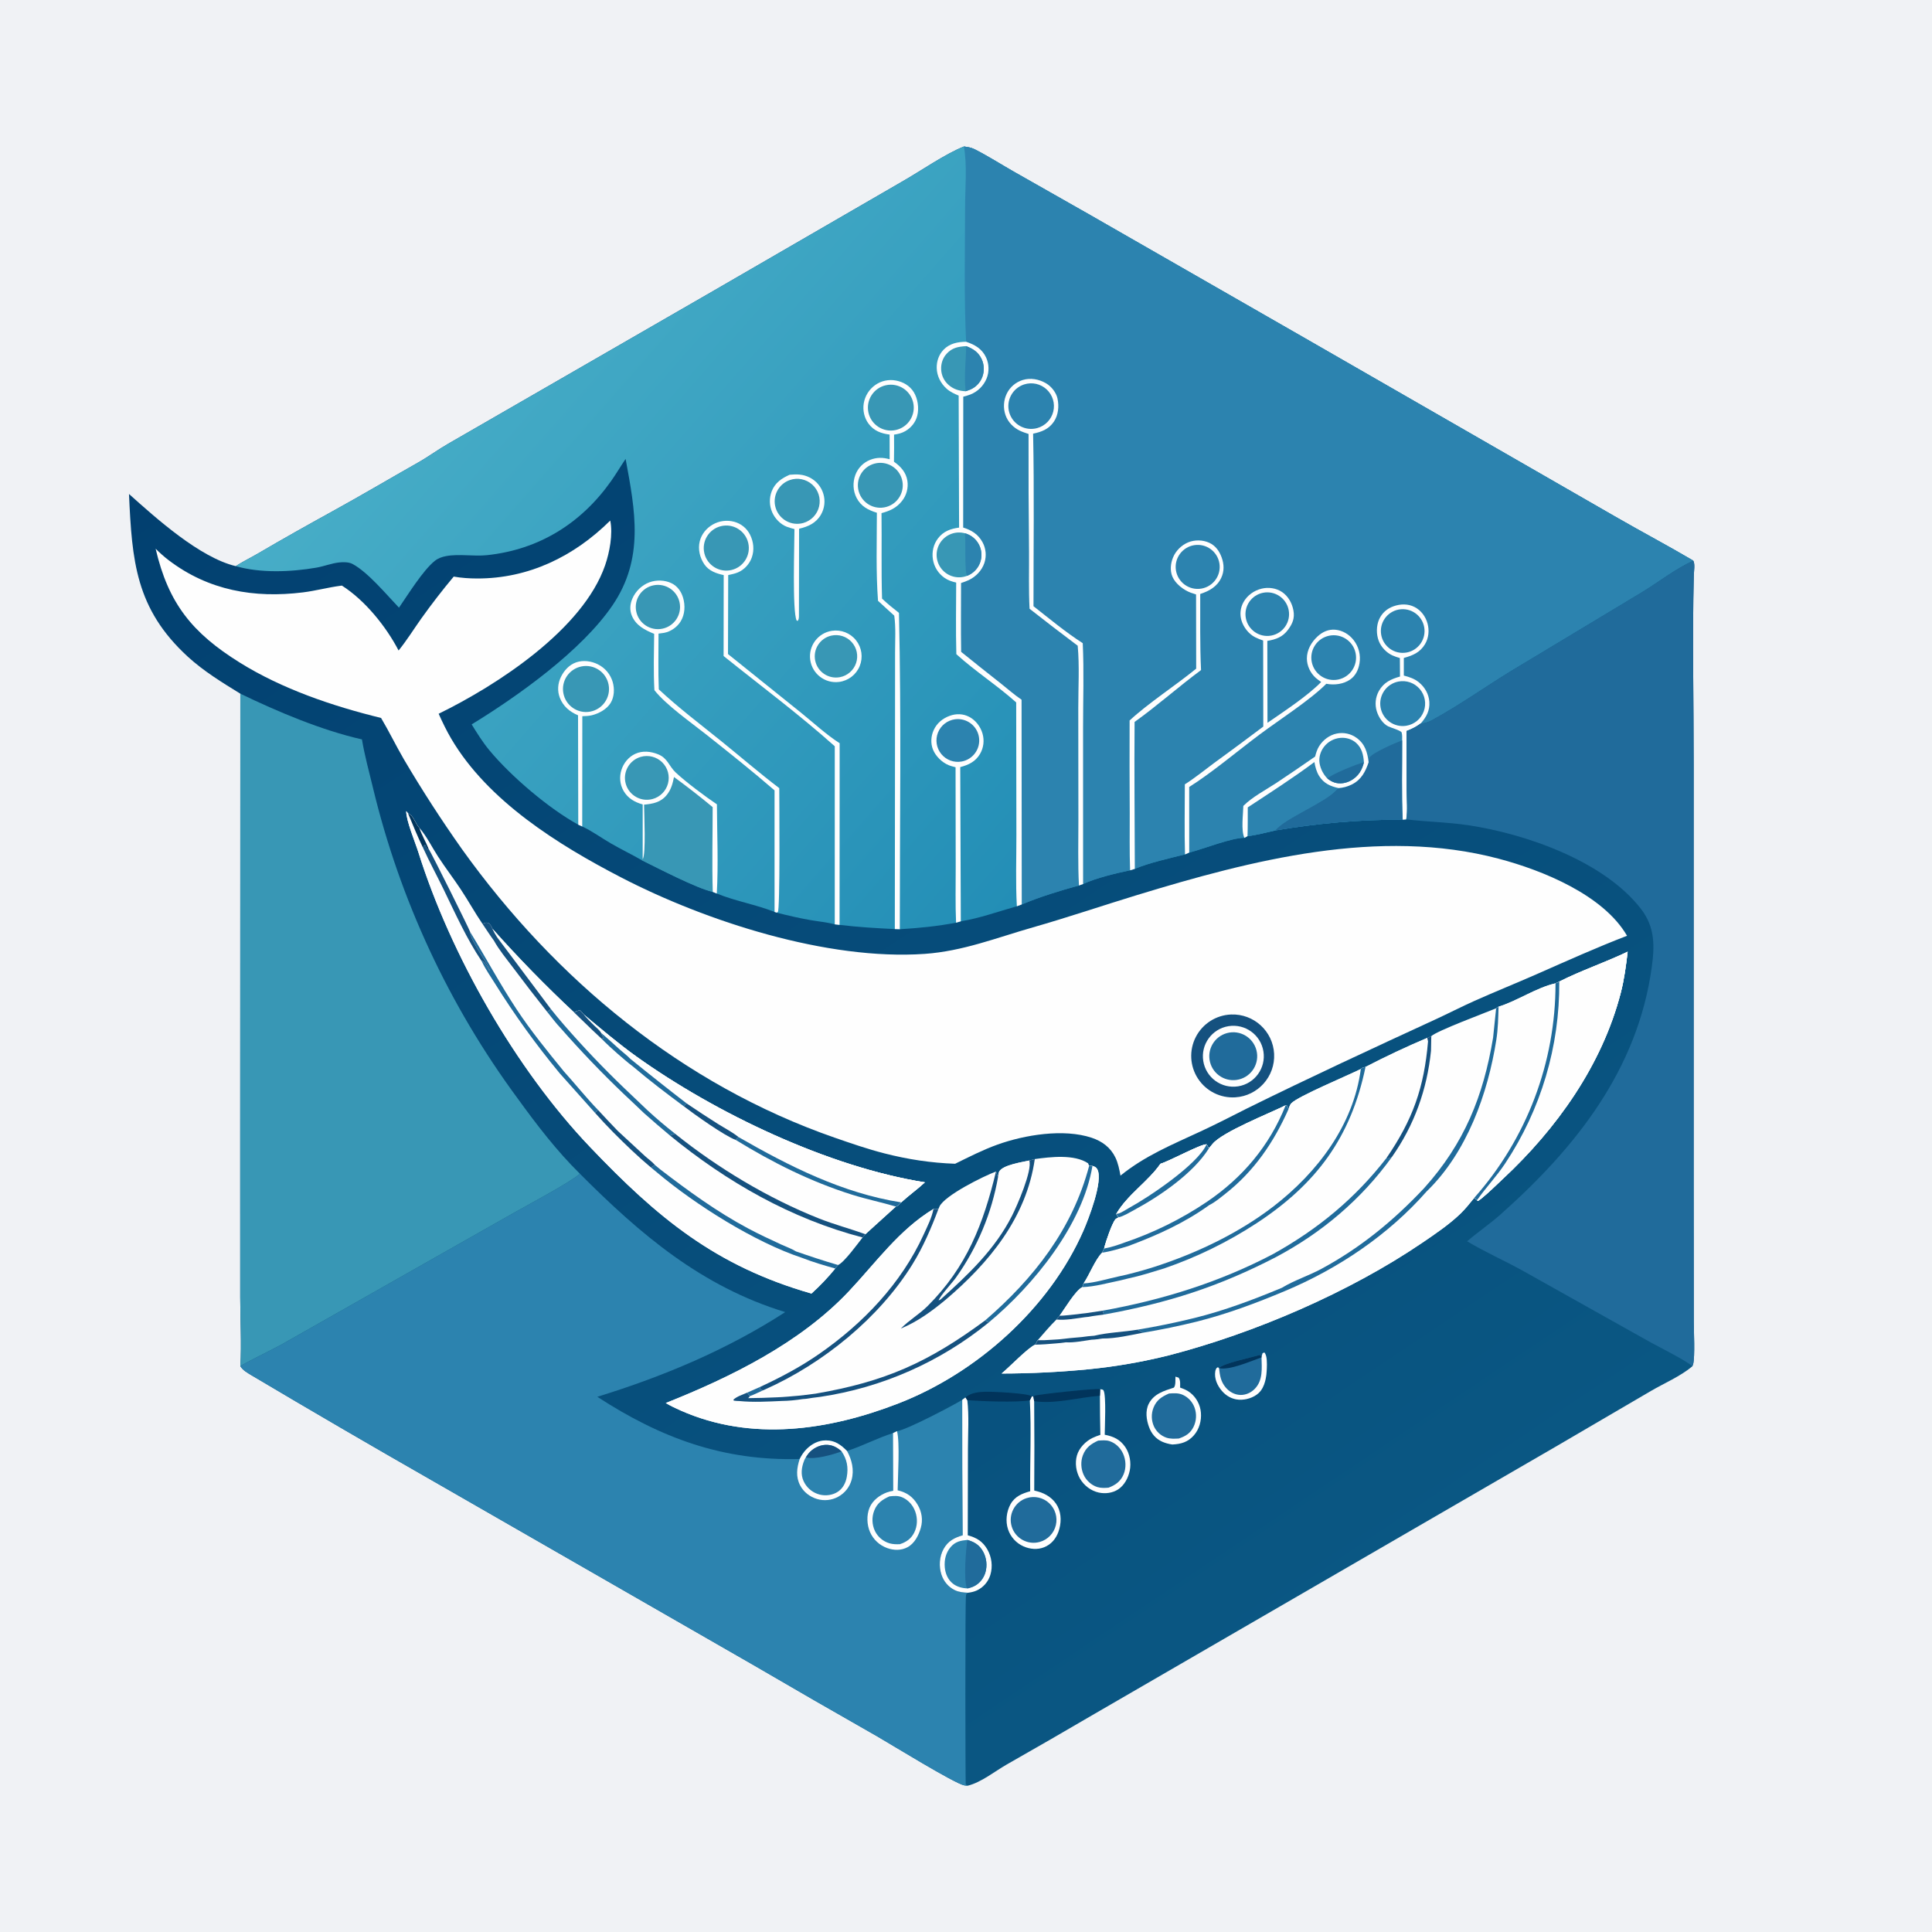 <?xml version="1.0" encoding="utf-8" ?>
<svg xmlns="http://www.w3.org/2000/svg" xmlns:xlink="http://www.w3.org/1999/xlink" width="1024" height="1024">
	<path fill="#F0F2F5" d="M0 0L1024 0L1024 1024L0 1024L0 0Z" />
	<defs>
		<linearGradient id="gradient_0" gradientUnits="userSpaceOnUse" x1="271.15" y1="129.213" x2="739.128"
			y2="828.481">
			<stop offset="0" stop-color="#024070" />
			<stop offset="1" stop-color="#0A5783" />
		</linearGradient>
	</defs>
	<path fill="url(#gradient_0)"
		d="M510.904 77.659C512.964 77.91 514.833 78.228 516.699 79.178C523.744 82.766 530.524 87.107 537.399 91.023L577.692 113.903L691.15 178.968L856.442 274.018C870.043 281.852 883.932 289.184 897.454 297.151C898.498 298.831 897.794 302.952 897.741 305.1C896.917 338.673 897.718 372.388 897.673 405.98L897.675 631.479L897.735 700.255C897.724 705.229 898.463 718.967 897.371 723.15C897.287 723.475 897.08 723.915 896.957 724.203C890.736 729.438 882.03 733.137 874.992 737.257L824.197 766.965L580.287 908.282C564.767 917.373 549.187 926.361 533.548 935.247C527.123 938.933 520.09 944.682 512.955 946.446C512.313 946.441 511.682 946.392 511.05 946.27C505.959 945.288 472.698 924.812 465.308 920.523C443.083 907.889 420.932 895.126 398.856 882.234L228.541 784.417C196.663 766.204 164.94 747.722 133.375 728.973C131.108 727.6 128.864 726.406 127.389 724.127C128.107 712.164 127.327 699.682 127.325 687.672L127.314 610.798L127.379 367.668C117.801 361.784 107.844 355.676 99.538 348.054C71.829 322.627 69.962 297.225 68.368 261.822C82.891 274.829 105.964 295.557 124.944 300.059C128.766 297.593 133.043 295.527 136.981 293.218C149.948 285.615 162.974 278.291 176.144 271.047C191.483 262.61 206.61 253.641 221.853 245.009C227.24 241.959 232.225 238.234 237.607 235.167L378.522 153.929L478.092 96.28C487.504 90.947 501.295 81.36 510.904 77.659Z" />
	<defs>
		<linearGradient id="gradient_1" gradientUnits="userSpaceOnUse" x1="586.267" y1="423.904" x2="265.317"
			y2="142.381">
			<stop offset="0" stop-color="#238EB6" />
			<stop offset="1" stop-color="#47ADC7" />
		</linearGradient>
	</defs>
	<path fill="url(#gradient_1)"
		d="M510.904 77.659C512.964 77.91 514.833 78.228 516.699 79.178C523.744 82.766 530.524 87.107 537.399 91.023L577.692 113.903L691.15 178.968L856.442 274.018C870.043 281.852 883.932 289.184 897.454 297.151C888.033 301.443 879.319 308.308 870.466 313.724L800.466 355.859C786.702 364.309 773.187 373.968 759.016 381.633C757.004 382.721 755.323 383.274 753.053 383.409C750.631 385.212 748.297 386.384 745.484 387.455L745.56 419.198C745.568 423.995 746.129 429.61 745.337 434.286L743.456 434.444C720.586 434.365 698.469 436.353 675.917 440.154C671.104 441.226 666.09 442.623 661.204 443.171L659.567 444.081C652.961 443.922 637.664 450.037 630.309 451.879L628.077 452.845C620.035 454.854 608.927 457.338 601.48 460.507L598.974 461.268C591.51 462.857 580.899 465.35 574.067 468.532L571.87 469.329C561.859 472.046 551.097 475.373 541.549 479.372L538.958 480.342C529.048 483.102 519.441 486.662 509.244 488.316L506.734 489.053C496.799 490.936 487.005 491.913 476.915 492.505L474.276 492.424C464.46 491.968 454.75 491.383 444.988 490.212L442.443 489.92C438.313 488.81 433.717 488.396 429.485 487.656C423.506 486.611 417.662 485.261 411.784 483.754L410.532 483.338C400.597 479.412 389.913 477.662 379.918 473.6L377.78 472.729C368.911 470.692 348.95 460.25 340.24 455.975C334.864 452.866 329.23 450.181 323.846 447.063C318.781 444.13 313.885 440.526 308.589 438.052L306.492 437.103C290.879 428.546 270.825 411.462 259.402 397.689C255.829 393.381 252.927 388.701 249.997 383.951C274.767 368.774 308.245 344.881 324.603 320.893C341.562 296.024 336.691 270.742 331.584 243.232C328.972 247.078 326.625 251.108 323.944 254.902C308.038 277.418 285.669 291.323 258.148 294.245C251.013 295.003 243.436 293.45 236.453 294.743C234.271 295.147 232.22 295.878 230.467 297.269C224.198 302.246 216.194 315.247 211.469 322.078C204.923 315.253 194.994 303.228 186.824 298.902C184.841 297.852 181.884 297.869 179.71 298.113C175.633 298.57 171.68 300.179 167.62 300.879C154.279 303.177 137.992 303.855 124.944 300.059C128.766 297.593 133.043 295.527 136.981 293.218C149.948 285.615 162.974 278.291 176.144 271.047C191.483 262.61 206.61 253.641 221.853 245.009C227.24 241.959 232.225 238.234 237.607 235.167L378.522 153.929L478.092 96.28C487.504 90.947 501.295 81.36 510.904 77.659Z" />
	<path fill="#2C83AF"
		d="M510.904 77.659C512.964 77.91 514.833 78.228 516.699 79.178C523.744 82.766 530.524 87.107 537.399 91.023L577.692 113.903L691.15 178.968L856.442 274.018C870.043 281.852 883.932 289.184 897.454 297.151C888.033 301.443 879.319 308.308 870.466 313.724L800.466 355.859C786.702 364.309 773.187 373.968 759.016 381.633C757.004 382.721 755.323 383.274 753.053 383.409C750.631 385.212 748.297 386.384 745.484 387.455L745.56 419.198C745.568 423.995 746.129 429.61 745.337 434.286L743.456 434.444C720.586 434.365 698.469 436.353 675.917 440.154C671.104 441.226 666.09 442.623 661.204 443.171L659.567 444.081C652.961 443.922 637.664 450.037 630.309 451.879L628.077 452.845C620.035 454.854 608.927 457.338 601.48 460.507L598.974 461.268C591.51 462.857 580.899 465.35 574.067 468.532L571.87 469.329C561.859 472.046 551.097 475.373 541.549 479.372L541.45 370.865C537.6 368.267 534.01 365.071 530.365 362.186C523.343 356.677 516.362 351.114 509.424 345.5C509.212 333.348 509.37 321.166 509.369 309.011C510.779 308.532 512.209 308.056 513.551 307.406C517.318 305.582 520.442 302.308 521.761 298.3C522.941 294.671 522.573 290.717 520.743 287.369C518.44 283.169 514.943 280.995 510.494 279.614L510.54 210.255C511.787 209.906 513.083 209.571 514.293 209.1C518.241 207.547 521.377 204.436 522.962 200.5C524.353 196.92 524.233 192.928 522.628 189.439C520.488 184.86 516.663 182.693 512.063 181.152C510.917 157.426 511.482 133.385 511.518 109.627C511.533 99.399 512.674 87.707 510.904 77.659Z" />
	<path fill="#FEFEFE"
		d="M669.498 339.496C668.045 338.988 666.607 338.445 665.234 337.744C661.857 336.022 659.137 332.536 658.031 328.929C657.028 325.678 657.398 322.158 659.055 319.186C661.06 315.538 664.686 312.952 668.71 311.993C672.328 311.13 676.334 311.666 679.455 313.746C682.77 315.955 684.851 319.696 685.545 323.567C686.281 327.677 685.12 330.461 682.727 333.728C679.835 337.675 676.331 338.883 671.708 339.692L671.793 383.1C680.602 376.995 692.894 368.988 700.264 361.455C699.274 360.784 698.274 360.103 697.381 359.305C694.545 356.771 692.692 352.874 692.672 349.057C692.647 344.463 695.104 340.253 698.438 337.227C701.066 334.843 704.211 333.433 707.805 333.771C711.64 334.132 715.135 336.271 717.471 339.289C720.157 342.756 721.28 347.184 720.571 351.512C720.026 354.937 718.508 358.157 715.602 360.17C712.014 362.656 707.152 363.22 702.964 362.417C694.345 371.078 678.111 381.475 667.727 389.227C656.304 397.756 642.002 409.81 630.297 417.103L630.309 451.879L628.077 452.845C627.711 440.5 627.995 428.067 627.99 415.712C633.374 412.318 638.344 408.217 643.459 404.43C652.222 398.065 660.928 391.621 669.574 385.098L669.498 339.496Z" />
	<path fill="#2C83AF"
		d="M704.496 336.937C710.918 335.616 717.193 339.758 718.504 346.182C719.814 352.606 715.662 358.874 709.236 360.174C702.824 361.47 696.574 357.33 695.267 350.921C693.96 344.512 698.09 338.255 704.496 336.937Z" />
	<path fill="#2C83AF"
		d="M669.407 314.187C675.704 312.923 681.824 317.039 683.028 323.348C684.231 329.658 680.057 335.738 673.736 336.881C667.5 338.009 661.52 333.903 660.333 327.678C659.145 321.454 663.194 315.434 669.407 314.187Z" />
	<path fill="#FEFEFE"
		d="M741.96 348.777C740.631 348.391 739.268 347.951 738.008 347.377C734.779 345.906 732.026 342.971 730.756 339.666C729.415 336.172 729.442 331.659 730.985 328.23C732.506 324.848 735.213 322.509 738.693 321.305C742.342 320.042 746.268 319.949 749.761 321.736C753.222 323.506 755.643 326.821 756.64 330.542C757.609 334.154 757.229 338.139 755.31 341.382C752.668 345.846 748.785 347.419 744.053 348.733L744.057 358.062C747.002 358.837 749.765 359.729 752.135 361.713C755.249 364.32 757.286 367.869 757.576 371.959C757.906 376.612 756.013 380.007 753.053 383.409C750.631 385.212 748.297 386.384 745.484 387.455L745.56 419.198C745.568 423.995 746.129 429.61 745.337 434.286L743.456 434.444C742.778 420.521 743.229 406.36 743.169 392.408C743.178 391.016 743.279 389.582 742.895 388.231C742.611 387.228 737.014 385.624 735.746 384.978C732.814 383.484 730.704 380.08 729.733 377.019C728.602 373.409 729.011 369.493 730.863 366.194C733.435 361.663 737.273 359.932 742.03 358.585L741.96 348.777Z" />
	<path fill="#2C83AF"
		d="M741.142 361.243C745.364 360.408 749.708 361.917 752.503 365.191C755.297 368.465 756.107 372.992 754.619 377.031C753.131 381.07 749.578 383.991 745.328 384.67C738.922 385.692 732.878 381.397 731.737 375.011C730.595 368.626 734.778 362.503 741.142 361.243Z" />
	<path fill="#2C83AF"
		d="M742.507 322.919C748.908 322.388 754.517 327.17 755.007 333.574C755.497 339.978 750.679 345.557 744.272 346.005C737.923 346.449 732.406 341.685 731.921 335.339C731.435 328.993 736.164 323.446 742.507 322.919Z" />
	<path fill="#206B9B"
		d="M743.169 392.408C743.229 406.36 742.778 420.521 743.456 434.444C720.586 434.365 698.469 436.353 675.917 440.154C680.634 433.846 702.139 425.5 708.11 418.859C708.594 418.321 708.9 418.055 709.52 417.702C711.951 417.528 714.324 416.876 716.503 415.783C721.506 413.276 723.705 409.038 725.399 403.984L725.669 401.739C727.297 398.949 739.841 393.624 743.169 392.408Z" />
	<path fill="#FEFEFE"
		d="M545.155 230.013C543.634 229.502 542.078 229.003 540.623 228.32C537.093 226.662 534.205 223.689 532.924 219.975C531.632 216.205 531.899 212.075 533.665 208.503C535.382 205.096 538.411 202.535 542.056 201.409C546.22 200.129 550.701 200.983 554.417 203.152C557.21 204.782 559.811 208.022 560.494 211.222C561.377 215.355 560.967 219.997 558.536 223.549C555.839 227.489 552.029 228.931 547.571 229.855C548.193 260.279 547.749 290.864 547.771 321.301C556.244 327.942 564.816 335.095 573.879 340.892C574.583 355.829 574.035 371.042 574.053 386.011L574.067 468.532L571.87 469.329C571.253 457.763 571.585 446.006 571.57 434.422L571.51 375.329C571.495 364.487 572.203 353.02 571.205 342.243C562.625 335.812 554.12 329.283 545.69 322.656C545.163 312.53 545.49 302.207 545.412 292.053C545.185 271.373 545.1 250.693 545.155 230.013Z" />
	<path fill="#2C83AF"
		d="M542.851 203.744C547.017 202.413 551.577 203.438 554.773 206.423C557.968 209.407 559.302 213.887 558.258 218.133C557.215 222.38 553.957 225.731 549.742 226.895C543.401 228.645 536.826 225.001 534.95 218.697C533.073 212.392 536.586 205.745 542.851 203.744Z" />
	<path fill="#FEFEFE"
		d="M633.937 315.069C632.974 314.791 632.022 314.477 631.084 314.127C627.322 312.708 623.007 309.441 621.406 305.654C620.036 302.413 620.437 298.605 621.754 295.417C623.216 291.878 626.248 288.905 629.783 287.451C633.268 286.018 637.548 286.115 640.971 287.697C644.243 289.209 646.274 292.082 647.487 295.401C648.816 299.038 648.944 302.799 647.248 306.336C644.993 311.04 640.863 313.27 636.146 314.827C636.196 328.24 635.94 341.755 636.575 355.15C624.6 363.998 613.494 373.968 601.353 382.642C601.13 408.587 601.431 434.56 601.48 460.507L598.974 461.268C598.609 451.258 598.821 441.161 598.784 431.141C598.679 414.715 598.658 398.288 598.721 381.862C608.612 372.684 623.12 363.285 634.002 354.405L633.937 315.069Z" />
	<path fill="#2C83AF"
		d="M633.001 288.941C639.341 287.952 645.289 292.27 646.314 298.604C647.34 304.938 643.057 310.911 636.729 311.974C630.349 313.045 624.315 308.719 623.281 302.333C622.247 295.946 626.608 289.938 633.001 288.941Z" />
	<path fill="#2C83AF"
		d="M696.662 403.902C697.124 406.532 697.771 409.088 699.218 411.366C701.677 415.237 705.179 416.788 709.52 417.702C708.9 418.055 708.594 418.321 708.11 418.859C702.139 425.5 680.634 433.846 675.917 440.154C671.104 441.226 666.09 442.623 661.204 443.171C661.399 438.112 661.303 432.993 661.343 427.927C673.214 420.123 685.272 412.395 696.662 403.902Z" />
	<path fill="#FEFEFE"
		d="M697.04 400.984C697.542 399.057 698.122 397.128 699.199 395.432C701.291 392.138 704.65 389.582 708.503 388.796C712.202 388.044 716.047 388.893 719.086 391.133C723.551 394.431 724.759 398.781 725.399 403.984C723.705 409.038 721.506 413.276 716.503 415.783C714.324 416.876 711.951 417.528 709.52 417.702C705.179 416.788 701.677 415.237 699.218 411.366C697.771 409.088 697.124 406.532 696.662 403.902C685.272 412.395 673.214 420.123 661.343 427.927C661.303 432.993 661.399 438.112 661.204 443.171L659.567 444.081C657.718 440.241 658.892 431.574 658.996 427.144C663.785 422.361 670.685 418.79 676.378 415.055C683.321 410.447 690.208 405.756 697.04 400.984Z" />
	<path fill="#2C83AF"
		d="M703.567 412.661C701.446 410.491 699.902 407.557 699.402 404.552C698.902 401.546 699.843 398.34 701.663 395.932C703.766 393.144 706.957 391.384 710.437 391.093C713.433 390.828 716.521 391.729 718.777 393.747C721.837 396.485 722.634 400.14 722.911 404.051C721.931 408.134 719.979 411.376 716.256 413.542C713.608 415.084 710.325 415.694 707.362 414.76C705.894 414.298 704.79 413.571 703.567 412.661Z" />
	<path fill="#206B9B"
		d="M703.567 412.661C705.358 410.464 719.847 404.667 722.911 404.051C721.931 408.134 719.979 411.376 716.256 413.542C713.608 415.084 710.325 415.694 707.362 414.76C705.894 414.298 704.79 413.571 703.567 412.661Z" />
	<path fill="#FEFEFE"
		d="M471.511 230.333C466.981 229.748 463.168 228.366 460.339 224.55C458.082 221.505 457.19 217.501 457.804 213.773C458.459 209.85 460.658 206.353 463.908 204.061C467.093 201.811 471.058 200.957 474.886 201.697C478.727 202.418 482.182 204.431 484.281 207.784C486.461 211.268 487.186 216.366 486.165 220.338C485.264 223.846 482.966 226.666 479.86 228.491C478.005 229.58 475.969 230.057 473.862 230.361C473.873 235.143 473.949 239.935 473.816 244.715C477.392 247.222 480.209 250.329 480.928 254.796C481.525 258.646 480.469 262.569 478.021 265.599C475.12 269.244 471.595 270.809 467.217 271.972C467.407 287.062 467.047 302.21 467.503 317.285C470.366 319.991 473.354 322.426 476.465 324.84C477.75 380.679 476.9 436.648 476.915 492.505L474.276 492.424L474.387 379.155L474.408 345.768C474.407 339.429 474.859 332.587 473.978 326.311C471.144 323.647 468.176 321.119 465.364 318.439C464.227 303.044 464.739 287.225 464.764 271.772C460.131 270.346 456.331 268.391 453.999 263.873C452.085 260.164 451.897 255.663 453.348 251.764C454.684 248.114 457.508 245.204 461.116 243.76C464.618 242.354 467.961 242.399 471.54 243.424L471.511 230.333Z" />
	<path fill="#3897B5"
		d="M469.62 204.168C476.174 202.766 482.626 206.937 484.04 213.489C485.453 220.041 481.294 226.501 474.745 227.926C468.178 229.355 461.699 225.183 460.282 218.614C458.864 212.045 463.048 205.573 469.62 204.168Z" />
	<path fill="#3897B5"
		d="M463.422 245.747C469.765 243.997 476.324 247.726 478.064 254.072C479.803 260.418 476.062 266.971 469.713 268.699C463.38 270.423 456.847 266.693 455.112 260.363C453.377 254.033 457.095 247.493 463.422 245.747Z" />
	<path fill="#FEFEFE"
		d="M512.063 181.152C516.663 182.693 520.488 184.86 522.628 189.439C524.233 192.928 524.353 196.92 522.962 200.5C521.377 204.436 518.241 207.547 514.293 209.1C513.083 209.571 511.787 209.906 510.54 210.255L510.494 279.614C514.943 280.995 518.44 283.169 520.743 287.369C522.573 290.717 522.941 294.671 521.761 298.3C520.442 302.308 517.318 305.582 513.551 307.406C512.209 308.056 510.779 308.532 509.369 309.011C509.37 321.166 509.212 333.348 509.424 345.5C516.362 351.114 523.343 356.677 530.365 362.186C534.01 365.071 537.6 368.267 541.45 370.865L541.549 479.372L538.958 480.342C538.248 467.871 538.729 455.095 538.705 442.593L538.605 372.303C528.508 363.249 516.89 355.826 506.88 346.721C506.541 334.094 506.772 321.41 506.796 308.777C504.568 308.25 502.502 307.608 500.609 306.272C497.295 303.971 495.069 300.411 494.454 296.424C493.853 292.482 494.733 288.54 497.163 285.349C500.034 281.578 503.837 280.236 508.34 279.635L508.116 209.668C505.847 208.722 503.636 207.714 501.776 206.068C498.602 203.261 496.579 199.31 496.479 195.05C496.395 191.493 497.62 187.935 500.102 185.356C503.295 182.036 507.636 181.175 512.063 181.152Z" />
	<path fill="#3897B5"
		d="M512.54 305.21C507.729 307.044 502.284 305.569 499.056 301.558C495.827 297.547 495.551 291.913 498.37 287.605C501.19 283.297 506.464 281.296 511.432 282.649C516.393 284.001 519.922 288.392 520.174 293.528C520.426 298.664 517.345 303.379 512.54 305.21Z" />
	<path fill="#2C83AF"
		d="M511.432 282.649C516.393 284.001 519.922 288.392 520.174 293.528C520.426 298.664 517.345 303.379 512.54 305.21C511.154 303.347 511.946 286.732 511.432 282.649Z" />
	<path fill="#3897B5"
		d="M511.841 207.375C508.405 207.227 505.394 206.323 502.765 204.012C500.415 201.955 498.998 199.033 498.838 195.914C498.653 192.885 499.624 189.83 501.665 187.565C504.635 184.268 507.89 183.725 512.08 183.456C515.847 184.878 518.692 186.741 520.383 190.535C521.682 193.467 521.778 196.791 520.65 199.792C519.519 202.825 517.187 205.258 514.204 206.516C513.429 206.835 512.635 207.106 511.841 207.375Z" />
	<path fill="#2C83AF"
		d="M512.08 183.456C515.847 184.878 518.692 186.741 520.383 190.535C521.682 193.467 521.778 196.791 520.65 199.792C519.519 202.825 517.187 205.258 514.204 206.516C513.429 206.835 512.635 207.106 511.841 207.375C510.864 200.421 511.998 190.729 512.08 183.456Z" />
	<path fill="#3897B5"
		d="M341.362 426.484C346.039 426.05 350.176 425.289 353.344 421.408C355.692 418.529 356.518 415.374 357.238 411.834C364.235 416.935 371.068 422.257 377.726 427.793C377.735 442.732 377.329 457.807 377.78 472.729C368.911 470.692 348.95 460.25 340.24 455.975L340.634 455.366C342.438 453.148 341.401 430.874 341.362 426.484Z" />
	<path fill="#FEFEFE"
		d="M383.574 304.809C379.647 303.96 375.729 302.615 373.344 299.139C370.93 295.623 369.844 291.107 370.87 286.931C371.8 283.141 374.39 279.945 377.76 278.023C381.209 276.042 385.304 275.511 389.144 276.548C392.763 277.513 395.8 279.973 397.495 283.312C399.424 287.104 399.884 291.459 398.465 295.496C397.262 298.918 394.498 301.949 391.145 303.371C389.518 304.061 387.681 304.411 385.962 304.804L385.852 346.664L424.666 377.846C431.254 383.158 437.918 389.369 445.032 393.914L444.988 490.212L442.443 489.92L442.446 395.535C423.66 378.741 403.173 363.484 383.516 347.702L383.574 304.809Z" />
	<path fill="#3897B5"
		d="M382.129 278.877C388.551 277.318 395.019 281.268 396.564 287.694C398.109 294.119 394.144 300.578 387.715 302.108C381.307 303.634 374.872 299.685 373.332 293.279C371.792 286.874 375.728 280.431 382.129 278.877Z" />
	<path fill="#FEFEFE"
		d="M346.72 335.946C341.84 333.963 337.062 331.548 334.905 326.367C333.664 323.388 333.898 320.221 335.158 317.288C336.852 313.349 340.222 310.079 344.261 308.611C347.905 307.286 352.347 307.41 355.86 309.093C359.037 310.616 361.058 313.466 362.042 316.795C363.257 320.904 363.059 325.611 360.78 329.324C358.905 332.381 355.555 334.748 352.023 335.415C351.283 335.555 350.538 335.636 349.791 335.727L349.031 335.824C349.065 345.645 348.772 355.582 349.182 365.388C359.536 375.093 371.151 383.843 382.191 392.756C392.453 401.04 402.536 409.769 413.03 417.735C413.029 424.714 413.554 482.363 412.225 483.756L412.299 483.122L411.784 483.754L410.532 483.338L410.524 418.909C398.793 408.758 386.565 399.024 374.408 389.382C366.097 382.791 353.107 373.722 346.845 365.808C346.31 355.908 346.61 345.86 346.72 335.946Z" />
	<path fill="#3897B5"
		d="M346.508 310.203C352.843 308.993 358.967 313.122 360.22 319.449C361.473 325.776 357.386 331.928 351.068 333.225C344.688 334.534 338.463 330.398 337.198 324.009C335.933 317.621 340.111 311.424 346.508 310.203Z" />
	<path fill="#FEFEFE"
		d="M340.646 426.372C336.399 425.168 332.755 423.121 330.496 419.178C328.542 415.765 328.189 411.803 329.375 408.067C330.536 404.407 333.153 401.188 336.663 399.562C340.569 397.752 344.922 398.237 348.824 399.803C353.879 401.832 354.515 406.001 358.074 409.381C363.174 414.225 374.025 422.353 379.986 426.317C380.049 441.961 380.793 457.986 379.918 473.6L377.78 472.729C377.329 457.807 377.735 442.732 377.726 427.793C371.068 422.257 364.235 416.935 357.238 411.834C356.518 415.374 355.692 418.529 353.344 421.408C350.176 425.289 346.039 426.05 341.362 426.484C341.401 430.874 342.438 453.148 340.634 455.366L340.646 426.372Z" />
	<path fill="#3897B5"
		d="M339.66 401.145C343.676 400.002 347.996 401.106 350.972 404.035C353.948 406.964 355.12 411.266 354.042 415.3C352.963 419.333 349.801 422.476 345.76 423.53C339.609 425.133 333.313 421.487 331.641 415.354C329.97 409.22 333.545 402.884 339.66 401.145Z" />
	<path fill="#FEFEFE"
		d="M506.47 406.663C505.242 406.334 503.92 406.021 502.743 405.527C499.248 404.06 495.913 400.813 494.498 397.284C493.183 394.006 493.408 390.229 494.845 387.027C496.525 383.283 499.647 380.726 503.472 379.366C506.829 378.173 510.432 378.247 513.622 379.903C517.07 381.692 519.677 385.073 520.744 388.785C521.82 392.431 521.337 396.361 519.411 399.639C516.987 403.711 513.353 405.42 508.949 406.583L509.244 488.316L506.734 489.053C506.303 479.223 506.561 469.254 506.544 459.411L506.47 406.663Z" />
	<path fill="#2C83AF"
		d="M506.218 381.231C512.312 380.442 517.925 384.652 518.872 390.724C519.819 396.795 515.755 402.515 509.71 403.619C505.658 404.358 501.524 402.842 498.912 399.657C496.301 396.473 495.622 392.122 497.14 388.293C498.658 384.464 502.134 381.761 506.218 381.231Z" />
	<path fill="#FEFEFE"
		d="M306.374 379.121C301.983 377.271 298.51 374.404 296.732 369.854C295.32 366.241 295.608 362.301 297.287 358.833C298.96 355.379 301.699 352.34 305.39 351.057C309.116 349.762 313.439 350.364 316.912 352.124C320.727 354.014 323.572 357.419 324.753 361.509C325.773 365.069 325.602 369.368 323.641 372.59C321.606 375.934 317.343 378.226 313.622 379.116C312.027 379.497 310.281 379.536 308.645 379.612L308.589 438.052L306.492 437.103L306.374 379.121Z" />
	<path fill="#3897B5"
		d="M308.238 353.213C314.885 351.908 321.323 356.268 322.578 362.925C323.832 369.583 319.423 375.987 312.756 377.19C306.161 378.381 299.841 374.029 298.6 367.444C297.359 360.858 301.662 354.505 308.238 353.213Z" />
	<path fill="#FEFEFE"
		d="M418.533 251.627C422.313 251.289 425.609 251.307 429.103 253.067C432.635 254.827 435.277 257.974 436.4 261.757C437.507 265.448 437.044 269.432 435.122 272.772C432.485 277.3 428.383 279.09 423.533 280.248L423.454 326.625C423.416 327.674 423.387 328.222 422.801 329.108L422.236 328.88C419.88 324.153 421.079 288.388 421.081 280.426C419.713 280.066 418.318 279.696 416.999 279.183C413.595 277.856 410.715 274.833 409.275 271.506C407.716 267.943 407.641 263.906 409.067 260.288C410.838 255.825 414.335 253.476 418.533 251.627Z" />
	<path fill="#3897B5"
		d="M418.625 254.433C422.732 253.011 427.287 253.936 430.515 256.845C433.743 259.754 435.134 264.189 434.146 268.421C433.158 272.653 429.947 276.013 425.764 277.192C419.552 278.942 413.075 275.436 411.143 269.279C409.212 263.121 412.527 256.544 418.625 254.433Z" />
	<path fill="#FEFEFE"
		d="M440.896 334.343C445.77 333.587 450.673 335.513 453.73 339.383C456.788 343.253 457.526 348.469 455.662 353.035C453.799 357.602 449.622 360.812 444.73 361.438C437.304 362.388 430.493 357.195 429.444 349.782C428.395 342.37 433.498 335.49 440.896 334.343Z" />
	<path fill="#3897B5"
		d="M440.576 336.903C444.536 335.998 448.677 337.299 451.407 340.306C454.138 343.314 455.034 347.56 453.752 351.414C452.469 355.269 449.208 358.132 445.22 358.904C439.195 360.071 433.347 356.191 432.08 350.187C430.813 344.182 434.594 338.271 440.576 336.903Z" />
	<path fill="#2C83AF"
		d="M307.351 622.091C339.511 654.343 371.864 681.898 416.192 695.436C385.274 715.422 351.702 729.496 316.589 740.33C350.095 762.111 383.228 774.429 423.854 773.3C424.758 771.455 425.902 769.714 427.336 768.234C430.096 765.385 433.714 763.429 437.75 763.434C442.56 763.44 445.728 765.807 448.94 769.051C457.239 766.382 465.024 762.16 473.33 759.56L475.428 758.524C480.25 758.016 505.144 744.942 509.996 741.951C509.966 765.877 510.057 789.803 510.269 813.728C505.785 815.03 502.451 816.77 500.094 821.015C497.859 825.038 497.555 830.301 499.005 834.638C500.192 838.187 502.654 841.153 506.043 842.796C508.301 843.891 510.652 844.059 513.118 844.182C512.273 844.748 512.221 844.534 511.999 845.622C511.466 848.241 511.689 945.179 511.857 945.804L512.955 946.446C512.313 946.441 511.682 946.392 511.05 946.27C505.959 945.288 472.698 924.812 465.308 920.523C443.083 907.889 420.932 895.126 398.856 882.234L228.541 784.417C196.663 766.204 164.94 747.722 133.375 728.973C131.108 727.6 128.864 726.406 127.389 724.127C127.913 723.315 146.067 714.414 148.825 712.839L271.915 643.066C279.002 639.017 302.491 626.587 307.351 622.091Z" />
	<path fill="#FEFEFE"
		d="M475.428 758.524C477.021 764.454 475.86 782.72 475.774 789.896C480.546 791.002 483.852 793.279 486.384 797.568C488.59 801.305 489.24 805.584 488.053 809.768C486.925 813.748 484.764 818.037 480.968 820.072C477.658 821.847 473.787 821.77 470.304 820.537C466.19 819.089 462.863 815.998 461.116 812.002C459.427 808.133 459.249 803.056 460.872 799.136C462.49 795.231 466.197 792.45 470.071 791.005C471.162 790.598 472.293 790.359 473.434 790.145L473.33 759.56L475.428 758.524Z" />
	<path fill="#2C83AF"
		d="M471.428 793.104C473.959 792.848 476.035 792.617 478.423 793.707C481.625 795.167 483.963 797.955 485.133 801.242C486.385 804.762 486.278 808.803 484.619 812.173C482.943 815.576 480.435 817.289 476.925 818.457C475.072 818.527 473.273 818.51 471.475 817.993C468.12 817.015 465.327 814.678 463.772 811.547C462.125 808.117 461.978 804.156 463.368 800.614C464.931 796.671 467.692 794.759 471.428 793.104Z" />
	<path fill="#FEFEFE"
		d="M423.854 773.3C424.758 771.455 425.902 769.714 427.336 768.234C430.096 765.385 433.714 763.429 437.75 763.434C442.56 763.44 445.728 765.807 448.94 769.051C451.516 773.719 452.831 779.133 451.355 784.403C450.284 788.227 447.704 791.452 444.208 793.336C440.798 795.19 436.789 795.61 433.069 794.503C429.25 793.356 425.968 790.861 424.104 787.307C421.702 782.725 422.304 778.02 423.854 773.3Z" />
	<path fill="#2C83AF"
		d="M427.122 772.429C427.58 771.703 428.049 770.966 428.602 770.306C430.712 767.784 434.065 766 437.359 765.817C440.858 765.623 443.547 767.001 446.078 769.284C448.943 773.479 449.719 777.78 448.818 782.794C448.263 785.887 446.817 788.798 444.164 790.599C441.418 792.464 437.715 792.967 434.519 792.176C431.121 791.328 428.214 789.136 426.465 786.103C424.518 782.722 424.577 779.24 425.703 775.573C426.034 774.495 426.48 773.36 427.122 772.429Z" />
	<path fill="#15517F"
		d="M427.122 772.429C427.58 771.703 428.049 770.966 428.602 770.306C430.712 767.784 434.065 766 437.359 765.817C440.858 765.623 443.547 767.001 446.078 769.284C441.461 770.92 431.747 773.817 427.122 772.429Z" />
	<path fill="#3897B5"
		d="M127.379 367.668C147.042 377.183 170.552 387.099 191.841 391.899C193.253 400.464 195.597 408.885 197.625 417.323C211.918 476.935 238.057 533.062 274.487 582.364C284.47 596.16 295.183 610.131 307.351 622.091C302.491 626.587 279.002 639.017 271.915 643.066L148.825 712.839C146.067 714.414 127.913 723.315 127.389 724.127C128.107 712.164 127.327 699.682 127.325 687.672L127.314 610.798L127.379 367.668Z" />
	<path fill="#206B9B"
		d="M897.454 297.151C898.498 298.831 897.794 302.952 897.741 305.1C896.917 338.673 897.718 372.388 897.673 405.98L897.675 631.479L897.735 700.255C897.724 705.229 898.463 718.967 897.371 723.15C897.287 723.475 897.08 723.915 896.957 724.203C894.658 721.601 878.616 713.572 874.71 711.399L806.951 673.43C797.287 668.08 787.063 663.614 777.61 657.911C783.349 652.967 789.653 648.708 795.339 643.661C835.254 608.228 868.09 566.805 875.496 512.432C877.043 501.078 877.1 491.259 869.755 481.748C850.263 456.508 809.028 442.012 778.192 437.387C767.219 435.742 756.287 435.617 745.337 434.286C746.129 429.61 745.568 423.995 745.56 419.198L745.484 387.455C748.297 386.384 750.631 385.212 753.053 383.409C755.323 383.274 757.004 382.721 759.016 381.633C773.187 373.968 786.702 364.309 800.466 355.859L870.466 313.724C879.319 308.308 888.033 301.443 897.454 297.151Z" />
	<path fill="#FEFEFE"
		d="M509.996 741.951L511.73 740.614L512.696 742.137C513.664 750.486 513.045 759.418 513.03 767.84L512.932 813.732C517.556 815.004 520.773 816.874 523.275 821.169C525.627 825.206 526.278 830.247 524.905 834.727C523.796 838.371 521.187 841.37 517.732 842.974C516.267 843.637 514.706 843.99 513.118 844.182C510.652 844.059 508.301 843.891 506.043 842.796C502.654 841.153 500.192 838.187 499.005 834.638C497.555 830.301 497.859 825.038 500.094 821.015C502.451 816.77 505.785 815.03 510.269 813.728C510.057 789.803 509.966 765.877 509.996 741.951Z" />
	<path fill="#2C83AF"
		d="M512.909 841.891C510.131 841.815 507.3 841.119 505.079 839.382C502.384 837.274 501.04 834.018 500.75 830.675C500.412 826.782 501.31 822.909 503.909 819.92C506.408 817.045 509.117 816.535 512.74 816.185C516.46 817.28 519.072 818.838 521.022 822.307C522.882 825.618 523.366 829.836 522.27 833.476C521.316 836.642 519.128 839.353 516.134 840.794C515.111 841.287 514 841.59 512.909 841.891Z" />
	<path fill="#206B9B"
		d="M512.74 816.185C516.46 817.28 519.072 818.838 521.022 822.307C522.882 825.618 523.366 829.836 522.27 833.476C521.316 836.642 519.128 839.353 516.134 840.794C515.111 841.287 514 841.59 512.909 841.891L512.306 841.336C510.822 836.591 511.878 821.399 512.74 816.185Z" />
	<path fill="#FEFEFE"
		d="M546.844 740.093L547.736 740.271L548.13 742.656C548.274 758.441 548.285 774.227 548.164 790.012C548.85 790.173 549.533 790.349 550.213 790.539C554.541 791.764 558.455 794.326 560.567 798.411C562.703 802.542 562.531 807.647 560.968 811.943C559.631 815.617 557.104 818.598 553.434 820.071C549.909 821.486 545.875 821.125 542.453 819.594C538.572 817.869 535.6 814.584 534.271 810.55C532.845 806.262 533.427 801.174 535.611 797.234C537.892 793.121 541.748 791.584 546.023 790.389C545.862 774.39 546.683 758.174 545.839 742.21L546.844 740.093Z" />
	<path fill="#206B9B"
		d="M544.171 794.022C548.341 792.703 552.898 793.732 556.096 796.715C559.294 799.698 560.638 804.173 559.612 808.424C558.586 812.676 555.349 816.045 551.142 817.241C544.769 819.053 538.122 815.412 536.216 809.066C534.311 802.72 537.853 796.02 544.171 794.022Z" />
	<path fill="#FEFEFE"
		d="M583.112 736.307C583.82 736.445 584.565 736.325 584.927 737.025C586.384 739.836 585.548 756.371 585.526 760.442C590.229 761.355 593.656 762.918 596.443 767.01C598.813 770.488 599.623 775.328 598.795 779.429C598.02 783.267 595.974 787.216 592.636 789.409C589.68 791.35 585.813 791.831 582.393 791.091C578.212 790.187 574.512 787.343 572.391 783.65C570.321 780.046 569.652 775.404 570.805 771.388C571.938 767.441 575.38 763.914 579.024 762.141C580.372 761.485 581.796 760.978 583.216 760.503C583.067 753.596 582.987 746.688 582.979 739.779L583.112 736.307Z" />
	<path fill="#206B9B"
		d="M582.043 763.56C584.069 763.432 586.193 763.181 588.15 763.846C591.333 764.927 593.887 767.424 595.258 770.468C596.805 773.902 596.986 778.073 595.478 781.551C593.88 785.235 591.201 787.123 587.548 788.5C585.578 788.665 583.534 788.764 581.619 788.173C578.461 787.198 575.726 784.68 574.36 781.691C572.885 778.465 572.698 774.627 573.957 771.301C575.484 767.265 578.248 765.287 582.043 763.56Z" />
	<path fill="#01345B"
		d="M547.736 740.271C547.923 740.11 548.09 739.921 548.297 739.786C549.328 739.116 581.067 735.685 583.112 736.307L582.979 739.779C571.827 740.621 559.231 744.3 548.13 742.656L547.736 740.271Z" />
	<path fill="#01345B"
		d="M511.73 740.614C514.703 738.178 518.501 737.753 522.247 737.651C525.819 737.553 545.045 738.403 546.844 740.093L545.839 742.21C538.084 743.444 520.968 742.686 512.696 742.137L511.73 740.614Z" />
	<path fill="#FEFEFE"
		d="M323.438 275.905C324.918 283.107 323.094 292.732 320.729 299.592C308.997 333.616 263.565 363.113 232.492 378.308C234.525 382.819 236.67 387.293 239.181 391.56C258.618 424.582 295.869 447.765 329.02 464.957C374.21 488.393 438.628 509.17 490.067 505.577C510.401 504.156 528.186 497.022 547.486 491.513C565.926 486.25 584.084 480.072 602.422 474.472C663.368 455.859 731.004 438.372 794.381 455.146C817.732 461.326 849.821 474.365 862.368 495.98C846.186 502.205 830.372 509.332 814.511 516.317C803.581 521.13 792.494 525.579 781.587 530.45C774.533 533.601 767.676 537.15 760.661 540.378C727.244 555.756 694.002 571.182 661.005 587.463C652.787 591.636 644.561 595.846 636.204 599.735C621.232 606.703 606.858 612.566 593.877 623.103C593.296 619.927 592.616 616.48 591.212 613.561C588.621 608.171 584.163 604.88 578.565 603.019C563.722 598.086 543.046 601.5 528.682 606.663C520.949 609.442 513.612 613.198 506.247 616.812C493.359 616.358 481.188 614.498 468.723 611.304C459.808 609.019 451.079 606.005 442.391 602.986C361.669 574.933 294.389 519.221 244.916 450.155C233.967 434.676 223.667 418.749 214.044 402.413C209.856 395.21 206.23 387.702 201.975 380.533C176.306 374.245 149.576 365.206 127.046 351.162C101.887 335.481 89.21 319.797 82.486 290.822C84.665 293.033 86.996 295.089 89.462 296.974C110.518 312.966 134.662 317.175 160.53 313.981C167.261 313.149 173.829 311.343 180.551 310.459L181.215 310.376C193.448 318.17 204.599 331.99 211.26 344.781C215.572 339.467 219.273 333.492 223.239 327.902C228.696 320.252 234.445 312.814 240.473 305.605C244.581 306.326 248.659 306.597 252.829 306.61C280.153 306.693 304.222 294.945 323.438 275.905Z" />
	<path fill="#15517F"
		d="M652.498 537.705C664.522 537.237 674.689 546.524 675.307 558.542C675.924 570.56 666.764 580.841 654.755 581.609C646.852 582.114 639.289 578.329 634.955 571.702C630.621 565.074 630.187 556.628 633.818 549.591C637.449 542.553 644.585 538.013 652.498 537.705Z" />
	<path fill="#FEFEFE"
		d="M651.135 543.893C659.945 542.475 668.235 548.474 669.641 557.286C671.048 566.098 665.039 574.38 656.225 575.776C647.427 577.169 639.163 571.172 637.759 562.376C636.354 553.58 642.34 545.308 651.135 543.893Z" />
	<path fill="#206B9B"
		d="M650.371 547.55C657.189 545.731 664.182 549.822 665.938 556.656C667.693 563.491 663.537 570.445 656.686 572.137C649.925 573.806 643.082 569.716 641.35 562.971C639.618 556.227 643.643 549.345 650.371 547.55Z" />
	<path fill="#FEFEFE"
		d="M826.438 520.267C838.257 514.3 850.791 510.134 862.686 504.425C861.819 511.825 860.887 519.057 859.011 526.289C849.08 564.559 825.081 598.253 796.428 624.943C792.746 628.373 789.072 632.078 785.161 635.239C784.593 635.697 784.021 636.089 783.414 636.492L782.948 636.332L782.967 635.985L781.346 634.925C779.023 637.777 776.709 640.736 774.053 643.287C768.03 649.072 760.691 654.021 753.793 658.71C715.146 684.98 664.884 706.58 619.645 718.326C605.742 721.794 591.608 724.258 577.352 725.698C561.898 727.211 546.38 727.98 530.852 728.002C534.897 724.726 545.177 713.965 548.706 712.709L550.027 710.319C553.264 706.624 556.433 702.827 559.932 699.377C560.429 698.673 560.998 698.05 561.563 697.399C564.123 693.98 570.1 683.803 573.686 682.2L574.304 680.251C577.428 675.634 580.537 667.469 584.135 663.945L585.215 661.75C585.275 661.465 585.321 661.176 585.397 660.895C586.201 657.91 589.333 648.472 591.231 646.238C591.532 645.884 592.591 645.438 593.032 645.178C592.259 644.509 592.05 644.363 591.683 643.371C597.68 633.131 608.401 626.443 615.081 616.846C620.334 615.224 636.175 606.484 639.531 606.528L640.72 608.696L642.688 606.32C647.964 599.917 672.685 590.2 681.427 585.843L682.056 585.976L682.957 587.811C683.303 586.836 683.672 585.539 684.398 584.78C687.994 581.021 714.447 570.021 721.265 566.591C721.939 565.843 722.813 565.775 723.762 565.491C734.464 559.945 745.375 554.813 756.472 550.108C757.174 549.98 757.958 549.488 758.611 549.183C761.677 546.324 786.864 536.948 792.978 534.422L794.274 533.568C804.224 530.496 814.455 523.379 824.459 521.188C825.15 520.978 825.794 520.59 826.438 520.267Z" />
	<path fill="#FEFEFE"
		d="M826.438 520.267C838.257 514.3 850.791 510.134 862.686 504.425C861.819 511.825 860.887 519.057 859.011 526.289C849.08 564.559 825.081 598.253 796.428 624.943C792.746 628.373 789.072 632.078 785.161 635.239C784.593 635.697 784.021 636.089 783.414 636.492L782.948 636.332L782.967 635.985L781.346 634.925C779.023 637.777 776.709 640.736 774.053 643.287C768.03 649.072 760.691 654.021 753.793 658.71C715.146 684.98 664.884 706.58 619.645 718.326C605.742 721.794 591.608 724.258 577.352 725.698C561.898 727.211 546.38 727.98 530.852 728.002C534.897 724.726 545.177 713.965 548.706 712.709L550.027 710.319C552.537 710.394 554.94 710.304 557.442 710.114L561.234 709.874C565.298 709.388 569.371 708.983 573.451 708.659C575.62 708.305 577.781 708.13 579.969 707.963C587.244 706.209 595.379 706.009 602.852 704.769C613.001 703.095 623.081 701.025 633.069 698.564C649.075 694.604 664.227 688.869 679.423 682.562C685.868 678.624 693.654 676.148 700.375 672.517C721.223 661.254 738.663 646.919 754.812 629.733C776.152 605.993 786.189 581.062 791.369 549.988L792.978 534.422L794.274 533.568C804.224 530.496 814.455 523.379 824.459 521.188C825.15 520.978 825.794 520.59 826.438 520.267Z" />
	<path fill="#FEFEFE"
		d="M826.438 520.267C838.257 514.3 850.791 510.134 862.686 504.425C861.819 511.825 860.887 519.057 859.011 526.289C849.08 564.559 825.081 598.253 796.428 624.943C792.746 628.373 789.072 632.078 785.161 635.239C784.593 635.697 784.021 636.089 783.414 636.492L782.948 636.332L782.967 635.985L781.346 634.925C809.175 603.58 824.518 563.104 824.459 521.188C825.15 520.978 825.794 520.59 826.438 520.267Z" />
	<path fill="#206B9B"
		d="M824.459 521.188C825.15 520.978 825.794 520.59 826.438 520.267C826.721 554.559 816.722 588.15 797.731 616.706C793.215 623.518 787.585 629.348 782.967 635.985L781.346 634.925C809.175 603.58 824.518 563.104 824.459 521.188Z" />
	<path fill="#206B9B"
		d="M792.978 534.422L794.274 533.568C794.096 539.413 793.995 545.364 793.081 551.148C788.59 579.751 777.427 610.908 756.154 631.467C735.915 654.519 709.281 672.431 681.081 684.253C665.769 690.68 650.575 696.369 634.459 700.45C625.015 702.788 615.485 704.759 605.889 706.36L602.852 704.769C613.001 703.095 623.081 701.025 633.069 698.564C649.075 694.604 664.227 688.869 679.423 682.562C685.868 678.624 693.654 676.148 700.375 672.517C721.223 661.254 738.663 646.919 754.812 629.733C776.152 605.993 786.189 581.062 791.369 549.988L792.978 534.422Z" />
	<path fill="#15517F"
		d="M579.969 707.963C587.244 706.209 595.379 706.009 602.852 704.769L605.889 706.36C599.065 707.667 591.31 709.497 584.373 709.435C582.441 709.695 580.492 710.031 578.542 710.077C574.404 710.655 569.144 711.732 564.993 711.453C563.199 711.676 561.402 711.954 559.596 712.039C555.96 712.366 552.357 712.646 548.706 712.709L550.027 710.319C552.537 710.394 554.94 710.304 557.442 710.114L561.234 709.874C565.298 709.388 569.371 708.983 573.451 708.659C575.62 708.305 577.781 708.13 579.969 707.963Z" />
	<path fill="#FEFEFE"
		d="M721.265 566.591C717.354 596.383 698.188 621.508 675 639.386C657.269 653.056 635.958 663.374 614.8 670.487C608.967 672.49 603.043 674.111 597.062 675.609L592.98 676.511C587.054 677.793 580.332 679.911 574.304 680.251C577.428 675.634 580.537 667.469 584.135 663.945L585.215 661.75C585.275 661.465 585.321 661.176 585.397 660.895C586.201 657.91 589.333 648.472 591.231 646.238C591.532 645.884 592.591 645.438 593.032 645.178C592.259 644.509 592.05 644.363 591.683 643.371C597.68 633.131 608.401 626.443 615.081 616.846C620.334 615.224 636.175 606.484 639.531 606.528L640.72 608.696L642.688 606.32C647.964 599.917 672.685 590.2 681.427 585.843L682.056 585.976L682.957 587.811C683.303 586.836 683.672 585.539 684.398 584.78C687.994 581.021 714.447 570.021 721.265 566.591Z" />
	<path fill="#FEFEFE"
		d="M681.427 585.843C672.858 607.293 658.652 624.182 639.551 637.083C626.04 646.169 611.376 653.407 595.947 658.605C592.428 659.909 588.919 661.086 585.215 661.75C585.275 661.465 585.321 661.176 585.397 660.895C586.201 657.91 589.333 648.472 591.231 646.238C591.532 645.884 592.591 645.438 593.032 645.178C592.259 644.509 592.05 644.363 591.683 643.371C597.68 633.131 608.401 626.443 615.081 616.846C620.334 615.224 636.175 606.484 639.531 606.528L640.72 608.696L642.688 606.32C647.964 599.917 672.685 590.2 681.427 585.843Z" />
	<path fill="#FEFEFE"
		d="M615.081 616.846C620.334 615.224 636.175 606.484 639.531 606.528L640.72 608.696C632.495 621.853 614.796 633.932 601.362 641.197C598.83 642.567 595.812 644.447 593.032 645.178C592.259 644.509 592.05 644.363 591.683 643.371C597.68 633.131 608.401 626.443 615.081 616.846Z" />
	<path fill="#206B9B"
		d="M639.531 606.528L640.72 608.696C632.495 621.853 614.796 633.932 601.362 641.197C598.83 642.567 595.812 644.447 593.032 645.178C592.259 644.509 592.05 644.363 591.683 643.371C592.009 643.326 592.341 643.314 592.66 643.236C594.379 642.813 596.693 641.164 598.279 640.304C608.836 634.576 634.673 617.299 639.531 606.528Z" />
	<path fill="#206B9B"
		d="M681.427 585.843L682.056 585.976L682.957 587.811C675.169 605.381 664.737 620.731 649.484 632.704C646.949 634.695 643.867 637.31 640.963 638.698C627.468 648.383 613.355 654.683 597.94 660.46C593.384 661.801 588.848 663.272 584.135 663.945L585.215 661.75C588.919 661.086 592.428 659.909 595.947 658.605C611.376 653.407 626.04 646.169 639.551 637.083C658.652 624.182 672.858 607.293 681.427 585.843Z" />
	<path fill="#FEFEFE"
		d="M756.472 550.108L756.888 551.955C754.809 576.469 748.833 593.431 734.811 613.854C718.073 635.352 698.597 651.384 674.844 664.631C646.454 679.583 615.961 689.041 584.385 694.692L575.575 696.008C574.023 696.181 572.468 696.335 570.925 696.571C567.838 696.856 564.655 697.32 561.563 697.399C564.123 693.98 570.1 683.803 573.686 682.2L574.304 680.251C580.332 679.911 587.054 677.793 592.98 676.511L597.062 675.609C603.043 674.111 608.967 672.49 614.8 670.487C635.958 663.374 657.269 653.056 675 639.386C698.188 621.508 717.354 596.383 721.265 566.591C721.939 565.843 722.813 565.775 723.762 565.491C734.464 559.945 745.375 554.813 756.472 550.108Z" />
	<path fill="#206B9B"
		d="M721.265 566.591C721.939 565.843 722.813 565.775 723.762 565.491C716.002 602.911 697.676 627.568 665.987 648.351C650.724 658.319 634.285 666.356 617.046 672.28C610.76 674.205 604.441 676.252 598.003 677.6L593.918 678.612C587.45 679.921 580.257 681.989 573.686 682.2L574.304 680.251C580.332 679.911 587.054 677.793 592.98 676.511L597.062 675.609C603.043 674.111 608.967 672.49 614.8 670.487C635.958 663.374 657.269 653.056 675 639.386C698.188 621.508 717.354 596.383 721.265 566.591Z" />
	<path fill="#206B9B"
		d="M734.811 613.854C735.859 614.233 736.613 613.71 737.643 613.359C721.442 635.765 700.618 653.369 676.214 666.317C645.871 682.031 618.786 690.652 585.087 696.742L584.385 694.692C615.961 689.041 646.454 679.583 674.844 664.631C698.597 651.384 718.073 635.352 734.811 613.854Z" />
	<path fill="#15517F"
		d="M756.472 550.108C757.174 549.98 757.958 549.488 758.611 549.183L758.462 556.971C756.337 577.528 749.614 596.39 737.643 613.359C736.613 613.71 735.859 614.233 734.811 613.854C748.833 593.431 754.809 576.469 756.888 551.955L756.472 550.108Z" />
	<path fill="#15517F"
		d="M575.575 696.008L584.385 694.692L585.087 696.742C582.409 697.131 579.626 697.401 576.979 697.938L575.054 698.137C570.148 698.787 564.875 699.875 559.932 699.377C560.429 698.673 560.998 698.05 561.563 697.399C564.655 697.32 567.838 696.856 570.925 696.571C572.468 696.335 574.023 696.181 575.575 696.008Z" />
	<path fill="#FEFEFE"
		d="M430.1 685.609C379.238 671.032 348.561 645.507 312.767 607.967C273.296 566.571 238.803 506.027 221.73 451.654C220.09 446.432 215.198 434.791 215.311 429.909L216.271 431.117C219.334 432.406 220.069 436.521 222.239 438.75C226.119 443.133 228.984 449.098 232.194 454.031C236.035 459.933 240.321 465.515 244.209 471.375C248.189 477.373 251.674 483.721 255.726 489.668C257.441 489.013 257.535 488.714 259.298 489.449C259.924 490.291 260.683 491.048 260.87 492.095C274.673 507.617 289.186 522.494 304.363 536.677C305.719 535.906 306.039 535.536 307.63 535.672C308.246 536.333 308.9 536.968 309.416 537.71C318.559 545.314 327.628 553.064 337.306 559.99C379.126 589.913 439.012 618.558 490.218 626.659C486.183 630.385 481.675 633.577 477.65 637.284C476.729 638.248 476.15 639.082 474.85 639.501L458.677 654.155L457.205 655.882C454.657 659.07 447.489 669.071 444.196 670.486L442.711 672.34C438.847 677.074 434.632 681.51 430.1 685.609Z" />
	<path fill="#FEFEFE"
		d="M260.87 492.095C274.673 507.617 289.186 522.494 304.363 536.677C305.719 535.906 306.039 535.536 307.63 535.672C308.246 536.333 308.9 536.968 309.416 537.71C318.559 545.314 327.628 553.064 337.306 559.99C379.126 589.913 439.012 618.558 490.218 626.659C486.183 630.385 481.675 633.577 477.65 637.284C476.729 638.248 476.15 639.082 474.85 639.501L458.677 654.155C450.51 651.2 442.125 649.014 434.026 645.792C407.001 635.043 380.426 619.058 357.775 600.872C352.748 596.933 347.879 592.797 343.177 588.476L331.175 577.042C319.874 566.233 309.081 554.905 298.831 543.094C296.479 540.382 294.187 537.617 291.958 534.803L263.477 496.769C262.466 495.251 261.66 493.737 260.87 492.095Z" />
	<path fill="#FEFEFE"
		d="M309.416 537.71C318.559 545.314 327.628 553.064 337.306 559.99C379.126 589.913 439.012 618.558 490.218 626.659C486.183 630.385 481.675 633.577 477.65 637.284C446.673 632.455 418.295 618.119 391.43 602.665C388.135 600.007 383.937 597.859 380.321 595.586C374.797 592.09 369.33 588.504 363.922 584.831C353.854 577.069 343.888 569.177 334.026 561.154C332.397 559.429 330.277 557.84 328.484 556.266C325.233 553.275 321.937 550.333 318.597 547.441C317.814 546.002 316.086 544.689 314.905 543.538C312.978 541.654 311.154 539.774 309.416 537.71Z" />
	<path fill="#206B9B"
		d="M391.43 602.665C418.295 618.119 446.673 632.455 477.65 637.284C476.729 638.248 476.15 639.082 474.85 639.501C467.166 637.223 459.306 635.631 451.641 633.222C429.74 626.34 409.527 616.208 390.011 604.22C390.482 603.292 390.604 603.213 391.43 602.665Z" />
	<path fill="#206B9B"
		d="M318.597 547.441C321.937 550.333 325.233 553.275 328.484 556.266C330.277 557.84 332.397 559.429 334.026 561.154C343.888 569.177 353.854 577.069 363.922 584.831L362.456 586.378C353.334 579.606 344.144 572.655 335.499 565.284C332.583 563.137 329.846 560.6 327.071 558.264C324.244 555.762 321.487 553.245 318.847 550.546L320.006 550.179C319.584 549.514 319.242 548.893 318.916 548.171C318.807 547.929 318.703 547.684 318.597 547.441Z" />
	<path fill="#15517F"
		d="M363.922 584.831C369.33 588.504 374.797 592.09 380.321 595.586C383.937 597.859 388.135 600.007 391.43 602.665C390.604 603.213 390.482 603.292 390.011 604.22C383.905 601.973 368.075 590.653 362.456 586.378L363.922 584.831Z" />
	<path fill="#15517F"
		d="M304.363 536.677C305.719 535.906 306.039 535.536 307.63 535.672C308.246 536.333 308.9 536.968 309.416 537.71C311.154 539.774 312.978 541.654 314.905 543.538C316.086 544.689 317.814 546.002 318.597 547.441C318.703 547.684 318.807 547.929 318.916 548.171C319.242 548.893 319.584 549.514 320.006 550.179L318.847 550.546L313.963 545.955L304.363 536.677Z" />
	<path fill="#FEFEFE"
		d="M430.1 685.609C379.238 671.032 348.561 645.507 312.767 607.967C273.296 566.571 238.803 506.027 221.73 451.654C220.09 446.432 215.198 434.791 215.311 429.909L216.271 431.117C219.334 432.406 220.069 436.521 222.239 438.75C223.564 442.657 225.649 446.12 227.196 449.909C228.847 452.442 248.868 492.669 249.209 493.985C257.509 507.591 265.039 521.65 273.827 534.976C281.341 546.37 290.253 557.335 298.891 567.895C304.987 574.621 310.683 581.808 316.991 588.326L315.389 589.851C318.556 593.405 321.813 596.878 325.154 600.268C331.553 606.691 338.038 612.938 344.997 618.758L348.331 621.513C368.51 638.509 400.082 658.436 425.163 666.713C430.906 668.958 436.781 670.667 442.711 672.34C438.847 677.074 434.632 681.51 430.1 685.609Z" />
	<path fill="#206B9B"
		d="M249.209 493.985C257.509 507.591 265.039 521.65 273.827 534.976C281.341 546.37 290.253 557.335 298.891 567.895C304.987 574.621 310.683 581.808 316.991 588.326L315.389 589.851L296.594 568.798C284.158 553.77 272.737 537.929 262.409 521.38C260.005 517.514 257.237 513.602 255.32 509.473L255.893 509.404C257.502 510.682 258.551 513.014 259.599 514.772C258.997 510.606 249.56 499.564 249.209 493.985Z" />
	<path fill="#15517F"
		d="M224.194 449.291L224.922 447.928L225.469 447.981L226.143 449.739L226.931 450.06L227.196 449.909C228.847 452.442 248.868 492.669 249.209 493.985C249.56 499.564 258.997 510.606 259.599 514.772C258.551 513.014 257.502 510.682 255.893 509.404L255.32 509.473C247.388 497.699 241.222 483.956 235.027 471.207C231.468 463.88 227.544 456.715 224.194 449.291Z" />
	<path fill="#01345B"
		d="M216.271 431.117C219.334 432.406 220.069 436.521 222.239 438.75C223.564 442.657 225.649 446.12 227.196 449.909L226.931 450.06L226.143 449.739L225.469 447.981L224.922 447.928L224.194 449.291C221.292 443.364 218.823 437.2 216.271 431.117Z" />
	<path fill="#15517F"
		d="M357.775 600.872C380.426 619.058 407.001 635.043 434.026 645.792C442.125 649.014 450.51 651.2 458.677 654.155L457.205 655.882C419.381 646.023 385.238 626.506 355.105 601.85L357.775 600.872Z" />
	<path fill="#206B9B"
		d="M344.997 618.758L347.134 617.476L349.949 619.809C364.803 631.22 380.1 642.359 396.67 651.175C402.316 654.179 408.108 656.873 413.911 659.558C416.475 660.745 419.536 661.801 421.917 663.282C429.304 665.853 436.687 668.294 444.196 670.486L442.711 672.34C436.781 670.667 430.906 668.958 425.163 666.713C400.082 658.436 368.51 638.509 348.331 621.513L344.997 618.758Z" />
	<path fill="#206B9B"
		d="M291.958 534.803C294.187 537.617 296.479 540.382 298.831 543.094C309.081 554.905 319.874 566.233 331.175 577.042L343.177 588.476C347.879 592.797 352.748 596.933 357.775 600.872L355.105 601.85C350.442 597.952 345.838 593.985 341.294 589.949C337.796 586.554 334.217 583.238 330.674 579.89C318.991 568.738 307.808 557.075 297.155 544.935C294.595 542.249 292.338 539.189 290.01 536.296L291.958 534.803Z" />
	<path fill="#15517F"
		d="M255.726 489.668C257.441 489.013 257.535 488.714 259.298 489.449C259.924 490.291 260.683 491.048 260.87 492.095C261.66 493.737 262.466 495.251 263.477 496.769L291.958 534.803L290.01 536.296C283.822 528.502 277.745 520.621 271.782 512.655C268.365 508.116 264.528 503.492 261.77 498.523C259.657 495.656 257.726 492.617 255.726 489.668Z" />
	<path fill="#15517F"
		d="M316.991 588.326C320.425 592.061 323.904 595.755 327.427 599.405C332.234 603.795 337.014 608.213 341.769 612.659C343.424 614.188 345.722 615.776 347.134 617.476L344.997 618.758C338.038 612.938 331.553 606.691 325.154 600.268C321.813 596.878 318.556 593.405 315.389 589.851L316.991 588.326Z" />
	<path fill="#FEFEFE"
		d="M548.459 614.332C556.726 613.192 569.334 611.659 576.703 616.559L577.279 617.913L579.02 617.933C580.209 618.356 580.909 618.521 581.58 619.709C584.956 625.688 576.756 646.541 574.199 652.369C556.197 693.392 517.73 727.713 476.161 743.837C439.169 758.185 398.317 764.188 360.826 747.626C358.131 746.436 355.407 745.145 352.873 743.637C387.362 729.911 424.058 711.851 449.869 684.478C464.275 669.2 476.46 651.869 494.754 640.776C495.714 640.639 496.411 640.68 497.365 640.852C497.554 640.379 497.737 639.902 497.96 639.445C500.87 633.491 521.403 623.332 527.889 620.937C528.233 621.87 528.537 622.781 529.022 623.652C529.149 622.842 529.234 621.556 529.655 620.855C531.725 617.402 541.783 615.966 545.538 615.102L548.459 614.332Z" />
	<path fill="#FEFEFE"
		d="M579.02 617.933C580.209 618.356 580.909 618.521 581.58 619.709C584.956 625.688 576.756 646.541 574.199 652.369C556.197 693.392 517.73 727.713 476.161 743.837C439.169 758.185 398.317 764.188 360.826 747.626C358.131 746.436 355.407 745.145 352.873 743.637C387.362 729.911 424.058 711.851 449.869 684.478C464.275 669.2 476.46 651.869 494.754 640.776C495.714 640.639 496.411 640.68 497.365 640.852C493.575 650.918 489.303 660.918 483.63 670.082C465.964 698.625 436.149 722.748 405.564 736.402C405.168 736.577 404.77 736.748 404.369 736.913C402.112 737.924 399.768 739.161 397.442 739.975L396.59 741.045C401.654 740.991 406.716 740.844 411.774 740.605C415.651 740.472 419.539 740.058 423.406 739.741L427.078 739.323L432.313 738.657C469.226 732.297 491.945 722.122 522.111 699.878C547.962 677.575 568.402 651.466 577.279 617.913L579.02 617.933Z" />
	<path fill="#15517F"
		d="M522.111 699.878C522.753 700.242 523.388 700.669 524.082 700.921C498.417 721.837 467.592 735.455 434.847 740.345L430.484 740.902C428.861 741.161 427.239 741.487 425.594 741.523C421.909 742.094 418.072 742.5 414.343 742.537C406.878 742.873 399.302 743.312 391.852 742.584C390.869 742.618 389.921 742.47 388.946 742.355L388.707 741.868C390.543 740.121 393.69 739.158 396.009 738.133L397.442 739.975L396.59 741.045C401.654 740.991 406.716 740.844 411.774 740.605C415.651 740.472 419.539 740.058 423.406 739.741L427.078 739.323L432.313 738.657C469.226 732.297 491.945 722.122 522.111 699.878Z" />
	<path fill="#15517F"
		d="M494.754 640.776C495.714 640.639 496.411 640.68 497.365 640.852C493.575 650.918 489.303 660.918 483.63 670.082C465.964 698.625 436.149 722.748 405.564 736.402C405.168 736.577 404.77 736.748 404.369 736.913L402.698 736.412L403.107 734.991C413.888 729.991 424.366 724.42 434.141 717.639C457.446 701.473 477.753 680.255 489.584 654.263C491.506 650.04 493.924 645.336 494.754 640.776Z" />
	<path fill="#206B9B"
		d="M577.279 617.913L579.02 617.933C573.883 649.082 547.933 681.114 524.082 700.921C523.388 700.669 522.753 700.242 522.111 699.878C547.962 677.575 568.402 651.466 577.279 617.913Z" />
	<path fill="#206B9B"
		d="M396.009 738.133L403.107 734.991L402.698 736.412L404.369 736.913C402.112 737.924 399.768 739.161 397.442 739.975L396.009 738.133Z" />
	<path fill="#FEFEFE"
		d="M545.538 615.102C547.27 620.324 539.009 639.186 536.412 644.316C527.309 662.296 513.249 675.437 498.545 688.747L497.475 689.247C498.388 686.645 504.705 679.955 506.721 677.081C518.047 661.157 525.666 642.902 529.022 623.652C529.149 622.842 529.234 621.556 529.655 620.855C531.725 617.402 541.783 615.966 545.538 615.102Z" />
	<path fill="#15517F"
		d="M545.538 615.102L548.459 614.332C544.044 645.289 524.316 669.267 501.244 688.858C493.972 694.893 486.233 700.566 477.449 704.166C481.788 699.744 487.314 696.558 491.73 692.145C512.414 671.475 521.206 648.676 527.889 620.937C528.233 621.87 528.537 622.781 529.022 623.652C525.666 642.902 518.047 661.157 506.721 677.081C504.705 679.955 498.388 686.645 497.475 689.247L498.545 688.747C513.249 675.437 527.309 662.296 536.412 644.316C539.009 639.186 547.27 620.324 545.538 615.102Z" />
	<path fill="#FEFEFE"
		d="M623.008 729.654L624.68 730.175C625.766 731.604 625.477 733.714 625.475 735.446C627.463 736.163 629.369 736.933 631.02 738.288C634.186 740.877 636.165 744.641 636.504 748.717C636.893 752.959 635.608 757.556 632.766 760.774C629.589 764.372 625.988 765.389 621.356 765.618C619.58 765.38 617.623 764.871 615.991 764.135C612.526 762.573 610.308 759.885 609.008 756.362C607.59 752.517 606.944 747.793 608.878 744.005C611.577 738.72 616.97 737.162 622.186 735.47C623.24 734.195 622.924 731.346 623.008 729.654Z" />
	<path fill="#206B9B"
		d="M619.596 738.594C622.249 738.395 624.63 738.222 627.1 739.386C629.964 740.736 632.098 743.169 633.166 746.137C634.328 749.427 634.139 753.043 632.638 756.192C630.907 759.739 628.425 761.181 624.817 762.445C622.643 762.564 620.314 762.705 618.221 761.996C615.3 760.988 612.915 758.833 611.616 756.028C610.199 752.889 610.112 749.311 611.372 746.107C612.996 742.037 615.726 740.274 619.596 738.594Z" />
	<path fill="#206B9B"
		d="M668.67 718.998L669.202 717.208L670.156 716.855C671.696 718.519 671.502 722.927 671.433 725.197C671.295 729.65 670.537 735.108 667.144 738.312C664.506 740.803 660.208 742.102 656.634 741.865C653.09 741.629 649.971 739.915 647.669 737.24C645.18 734.347 643.479 730.599 644.156 726.685C644.261 726.074 644.556 725.571 644.848 725.036L645.534 724.683L646.117 725.135C647.881 722.668 663.942 719.314 667.741 718.18L668.67 718.998Z" />
	<path fill="#FEFEFE"
		d="M668.67 718.998L669.202 717.208L670.156 716.855C671.696 718.519 671.502 722.927 671.433 725.197C671.295 729.65 670.537 735.108 667.144 738.312C664.506 740.803 660.208 742.102 656.634 741.865C653.09 741.629 649.971 739.915 647.669 737.24C645.18 734.347 643.479 730.599 644.156 726.685C644.261 726.074 644.556 725.571 644.848 725.036L645.534 724.683L646.117 725.135C646.572 729.056 646.994 732.227 649.637 735.383C651.567 737.689 654.333 739.247 657.373 739.35C660.265 739.447 663.06 738.17 665.059 736.112C669.474 731.568 668.769 725.234 668.637 719.444L668.67 718.998Z" />
	<path fill="#01345B"
		d="M646.117 725.135C647.881 722.668 663.942 719.314 667.741 718.18L668.67 718.998L668.637 719.444C662.999 721.389 651.625 726.467 646.117 725.135Z" />
</svg>